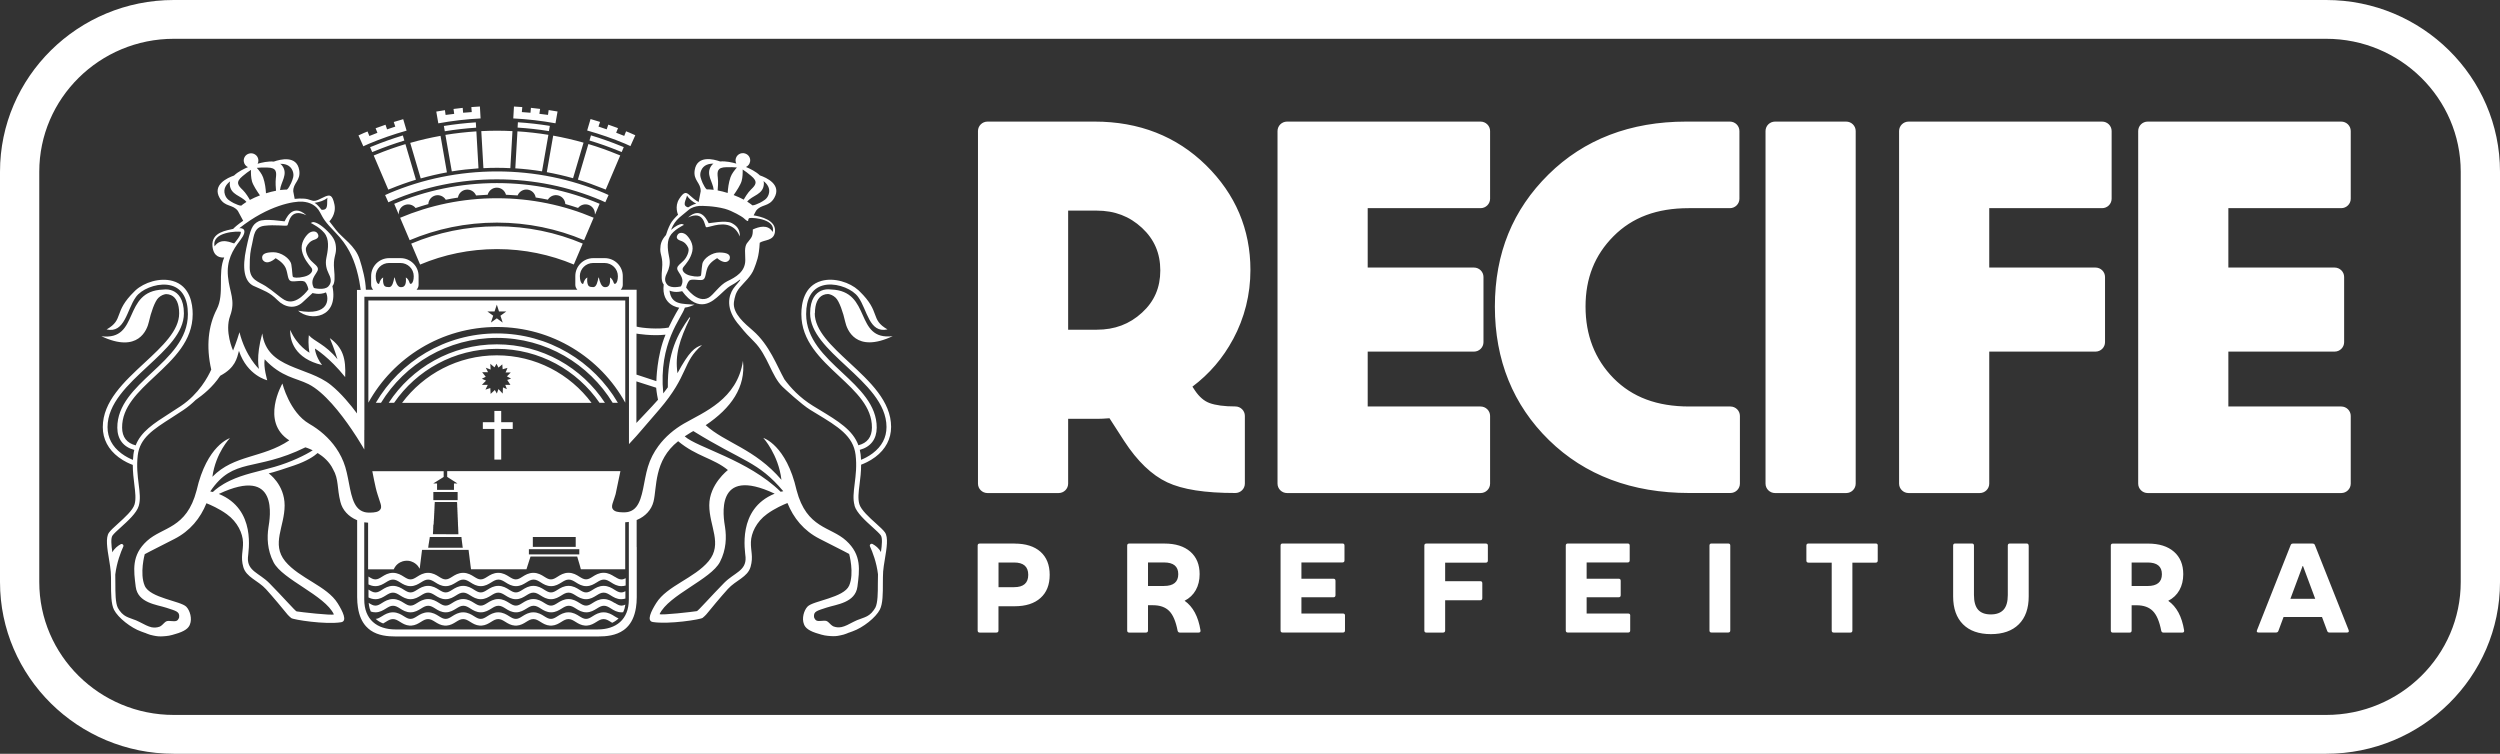 <svg width="199" height="60" viewBox="0 0 199 60" fill="none" xmlns="http://www.w3.org/2000/svg">
<rect x="0" y="0" width="199" height="60" fill="#333333" stroke="none"/>
<path d="M184.27 43.398C184.242 43.309 184.173 43.267 184.065 43.267H182.527C182.427 43.267 182.362 43.309 182.333 43.398L179.661 50.157C179.607 50.285 179.65 50.349 179.794 50.349H181.166C181.267 50.349 181.332 50.306 181.361 50.218L181.771 49.115H184.832L185.243 50.218C185.272 50.306 185.333 50.349 185.426 50.349H186.82C186.95 50.349 186.993 50.285 186.953 50.157L184.27 43.398ZM182.315 47.667L183.287 45.056H183.32L184.292 47.667H182.315ZM149.467 43.427V44.622C149.467 44.729 149.413 44.786 149.305 44.786H147.45V50.189C147.45 50.296 147.396 50.353 147.288 50.353H145.966C145.858 50.353 145.804 50.299 145.804 50.189V44.786H143.961C143.845 44.786 143.788 44.732 143.788 44.622V43.427C143.788 43.32 143.845 43.263 143.961 43.263H149.309C149.417 43.263 149.471 43.316 149.471 43.427H149.467ZM137.73 43.427V50.186C137.73 50.292 137.673 50.349 137.557 50.349H136.236C136.128 50.349 136.074 50.296 136.074 50.186V43.427C136.074 43.32 136.128 43.263 136.236 43.263H137.557C137.673 43.263 137.73 43.316 137.73 43.427ZM138.497 33.104V38.493C138.497 38.906 138.159 39.243 137.737 39.243H134.464C129.912 39.243 126.155 37.828 123.3 35.035C120.44 32.239 118.992 28.661 118.992 24.403C118.992 20.145 120.426 16.687 123.256 13.891C126.087 11.095 129.775 9.679 134.222 9.679H137.698C138.116 9.679 138.458 10.014 138.458 10.43V15.819C138.458 16.232 138.119 16.57 137.698 16.57H134.424C131.892 16.57 129.933 17.299 128.439 18.8C126.941 20.305 126.209 22.137 126.209 24.403C126.209 26.669 126.941 28.586 128.439 30.108C129.933 31.62 131.903 32.357 134.464 32.357H137.737C138.155 32.357 138.497 32.691 138.497 33.107V33.104ZM161.485 43.427V47.475C161.485 48.432 161.222 49.172 160.696 49.695C160.17 50.218 159.428 50.477 158.474 50.477C157.52 50.477 156.778 50.218 156.256 49.695C155.733 49.172 155.47 48.432 155.47 47.475V43.427C155.47 43.32 155.524 43.263 155.633 43.263H156.954C157.069 43.263 157.127 43.316 157.127 43.427V47.361C157.127 47.895 157.239 48.286 157.458 48.535C157.682 48.784 158.017 48.908 158.467 48.908C158.917 48.908 159.255 48.784 159.482 48.535C159.709 48.286 159.821 47.895 159.821 47.361V43.427C159.821 43.32 159.875 43.263 159.983 43.263H161.305C161.42 43.263 161.478 43.316 161.478 43.427H161.485ZM146.953 39.247H141.296C140.878 39.247 140.536 38.913 140.536 38.496V10.43C140.536 10.017 140.874 9.679 141.296 9.679H146.953C147.371 9.679 147.713 10.014 147.713 10.43V38.496C147.713 38.909 147.375 39.247 146.953 39.247ZM172.598 47.82C172.98 47.624 173.276 47.343 173.481 46.977C173.686 46.611 173.787 46.187 173.787 45.707C173.787 44.946 173.542 44.348 173.049 43.918C172.555 43.487 171.871 43.27 170.989 43.27H168.183C168.075 43.27 168.021 43.324 168.021 43.434V50.193C168.021 50.299 168.075 50.356 168.183 50.356H169.505C169.62 50.356 169.678 50.303 169.678 50.193V48.179H170.078C170.632 48.179 171.061 48.332 171.363 48.635C171.666 48.937 171.889 49.46 172.033 50.203C172.055 50.303 172.116 50.356 172.217 50.356H173.701C173.823 50.356 173.873 50.296 173.855 50.175C173.679 49.076 173.258 48.293 172.595 47.827L172.598 47.82ZM170.949 46.646H169.678V44.775H170.949C171.705 44.775 172.087 45.084 172.087 45.707C172.087 46.33 171.709 46.646 170.949 46.646ZM158.344 16.57V21.297H166.8C167.218 21.297 167.56 21.632 167.56 22.048V27.238C167.56 27.65 167.222 27.988 166.8 27.988H158.344V38.496C158.344 38.909 158.006 39.247 157.584 39.247H151.927C151.509 39.247 151.167 38.913 151.167 38.496V10.43C151.167 10.017 151.505 9.679 151.927 9.679H167.326C167.744 9.679 168.086 10.014 168.086 10.43V15.819C168.086 16.232 167.747 16.57 167.326 16.57H158.344ZM187.119 10.43V15.819C187.119 16.232 186.781 16.57 186.359 16.57H177.377V21.297H185.833C186.251 21.297 186.593 21.632 186.593 22.048V27.238C186.593 27.65 186.255 27.988 185.833 27.988H177.377V32.357H186.359C186.777 32.357 187.119 32.691 187.119 33.107V38.496C187.119 38.909 186.781 39.247 186.359 39.247H170.96C170.542 39.247 170.2 38.913 170.2 38.496V10.43C170.2 10.017 170.538 9.679 170.96 9.679H186.359C186.777 9.679 187.119 10.014 187.119 10.43ZM129.764 49.012V50.186C129.764 50.292 129.71 50.349 129.602 50.349H124.798C124.69 50.349 124.636 50.296 124.636 50.186V43.427C124.636 43.32 124.69 43.263 124.798 43.263H129.562C129.67 43.263 129.724 43.316 129.724 43.427V44.601C129.724 44.715 129.67 44.771 129.562 44.771H126.296V46.066H128.846C128.954 46.066 129.008 46.123 129.008 46.237V47.372C129.008 47.486 128.954 47.542 128.846 47.542H126.296V48.837H129.606C129.714 48.837 129.768 48.894 129.768 49.008L129.764 49.012ZM185.164 0H13.836C6.205 0 0 6.129 0 13.667V46.333C0 53.867 6.205 60 13.836 60H185.164C192.791 60 199 53.871 199 46.333V13.667C199 6.133 192.795 0 185.164 0ZM195.874 46.33C195.874 52.163 191.07 56.909 185.164 56.909H13.836C7.93 56.909 3.126 52.163 3.126 46.33V13.667C3.126 7.833 7.93 3.088 13.836 3.088H185.164C191.07 3.088 195.874 7.833 195.874 13.667V46.333V46.33ZM94.302 47.816C94.683 47.621 94.978 47.34 95.184 46.973C95.389 46.607 95.49 46.184 95.49 45.703C95.49 44.942 95.245 44.345 94.752 43.914C94.258 43.484 93.574 43.267 92.692 43.267H89.886C89.778 43.267 89.724 43.32 89.724 43.43V50.189C89.724 50.296 89.778 50.353 89.886 50.353H91.208C91.323 50.353 91.381 50.299 91.381 50.189V48.176H91.781C92.335 48.176 92.764 48.329 93.066 48.631C93.369 48.933 93.592 49.456 93.736 50.2C93.758 50.299 93.819 50.353 93.92 50.353H95.403C95.526 50.353 95.576 50.292 95.558 50.171C95.382 49.072 94.96 48.29 94.298 47.824L94.302 47.816ZM92.652 46.643H91.381V44.771H92.652C93.408 44.771 93.79 45.081 93.79 45.703C93.79 46.326 93.412 46.643 92.652 46.643ZM107.061 49.012V50.186C107.061 50.292 107.007 50.349 106.899 50.349H102.095C101.987 50.349 101.933 50.296 101.933 50.186V43.427C101.933 43.32 101.987 43.263 102.095 43.263H106.859C106.967 43.263 107.021 43.316 107.021 43.427V44.601C107.021 44.715 106.967 44.771 106.859 44.771H103.593V46.066H106.143C106.251 46.066 106.305 46.123 106.305 46.237V47.372C106.305 47.486 106.251 47.542 106.143 47.542H103.593V48.837H106.903C107.011 48.837 107.065 48.894 107.065 49.008L107.061 49.012ZM98.151 27.01C99.07 25.299 99.534 23.442 99.534 21.489C99.534 18.263 98.346 15.456 95.998 13.151C93.65 10.846 90.668 9.679 87.135 9.679H78.607C78.189 9.679 77.847 10.014 77.847 10.43V38.496C77.847 38.909 78.185 39.247 78.607 39.247H84.264C84.682 39.247 85.024 38.913 85.024 38.496V33.339H87.336C87.592 33.339 87.92 33.324 88.316 33.292L89.486 35.106C90.531 36.711 91.683 37.817 92.911 38.393C94.129 38.966 95.904 39.243 98.331 39.243C98.749 39.243 99.091 38.909 99.091 38.493V33.104C99.091 32.691 98.753 32.353 98.331 32.353C97.456 32.353 96.761 32.261 96.271 32.079C95.85 31.923 95.461 31.592 95.126 31.094L94.917 30.777C96.268 29.763 97.352 28.497 98.151 27.003V27.01ZM90.902 24.89C89.908 25.804 88.727 26.245 87.297 26.245H85.024V16.765H87.297C88.727 16.765 89.904 17.213 90.902 18.138C91.881 19.049 92.36 20.159 92.36 21.525C92.36 22.891 91.885 23.99 90.905 24.887L90.902 24.89ZM118.434 43.427V44.622C118.434 44.729 118.38 44.786 118.272 44.786H115.034V46.262H117.829C117.937 46.262 117.991 46.315 117.991 46.426V47.61C117.991 47.724 117.937 47.781 117.829 47.781H115.034V50.189C115.034 50.296 114.977 50.353 114.862 50.353H113.54C113.432 50.353 113.378 50.299 113.378 50.189V43.43C113.378 43.324 113.432 43.267 113.54 43.267H118.272C118.38 43.267 118.434 43.32 118.434 43.43V43.427ZM118.611 10.43V15.819C118.611 16.232 118.272 16.57 117.851 16.57H108.869V21.297H117.325C117.743 21.297 118.085 21.632 118.085 22.048V27.238C118.085 27.65 117.746 27.988 117.325 27.988H108.869V32.357H117.851C118.268 32.357 118.611 32.691 118.611 33.107V38.496C118.611 38.909 118.272 39.247 117.851 39.247H102.451C102.034 39.247 101.691 38.913 101.691 38.496V10.43C101.691 10.017 102.03 9.679 102.451 9.679H117.851C118.268 9.679 118.611 10.014 118.611 10.43ZM80.76 43.267H77.984C77.876 43.267 77.822 43.32 77.822 43.43V50.189C77.822 50.296 77.876 50.353 77.984 50.353H79.305C79.421 50.353 79.478 50.299 79.478 50.189V48.258H80.76C81.65 48.258 82.338 48.037 82.824 47.599C83.314 47.162 83.555 46.547 83.555 45.757C83.555 44.967 83.31 44.355 82.824 43.921C82.334 43.487 81.646 43.27 80.76 43.27V43.267ZM80.721 46.739H79.482V44.775H80.721C81.473 44.775 81.848 45.102 81.848 45.757C81.848 46.411 81.473 46.739 80.721 46.739ZM39.561 18.014C41.981 18.014 44.286 18.505 46.385 19.39L45.676 21.055C43.796 20.266 41.733 19.828 39.561 19.828C37.389 19.828 35.322 20.266 33.442 21.059L32.733 19.394C34.832 18.508 37.141 18.017 39.561 18.017V18.014ZM28.959 11.625C29.088 11.568 29.218 11.504 29.347 11.451C30.323 11.038 31.332 10.69 32.365 10.398L32.095 9.487C31.843 9.558 31.591 9.633 31.343 9.711L31.465 10.078C31.245 10.145 31.029 10.223 30.81 10.298L30.687 9.928C30.421 10.017 30.158 10.113 29.898 10.209L30.043 10.572C29.826 10.654 29.614 10.736 29.401 10.825L29.257 10.465C29.164 10.505 29.07 10.54 28.977 10.579C28.84 10.636 28.706 10.7 28.573 10.761C28.559 10.768 28.548 10.771 28.534 10.778L28.922 11.646C28.922 11.646 28.948 11.636 28.962 11.629L28.959 11.625ZM35.574 13.72L35.066 10.814C34.249 10.96 33.442 11.148 32.654 11.373L33.489 14.204C34.17 14.012 34.865 13.848 35.574 13.72ZM39.561 13.357C39.917 13.357 40.27 13.368 40.623 13.386L40.792 10.437C40.386 10.416 39.975 10.405 39.561 10.405C39.147 10.405 38.725 10.416 38.311 10.437L38.48 13.386C38.837 13.368 39.197 13.357 39.561 13.357ZM44.376 8.875C44.142 8.833 43.908 8.797 43.674 8.761L43.62 9.146C43.393 9.11 43.162 9.089 42.935 9.06L42.993 8.669C42.752 8.637 42.507 8.609 42.262 8.584L42.226 8.975C41.999 8.954 41.765 8.939 41.538 8.922L41.574 8.523C41.354 8.505 41.131 8.491 40.911 8.48L40.857 9.427C41.999 9.484 43.119 9.615 44.217 9.814L44.38 8.879L44.376 8.875ZM38.254 9.423L38.2 8.477C37.973 8.488 37.746 8.505 37.519 8.523L37.551 8.922C37.321 8.939 37.09 8.95 36.864 8.975L36.831 8.587C36.586 8.612 36.341 8.641 36.1 8.673L36.154 9.064C35.927 9.092 35.697 9.117 35.47 9.149L35.416 8.769C35.185 8.804 34.955 8.84 34.728 8.882L34.89 9.818C35.988 9.619 37.112 9.484 38.254 9.427V9.423ZM50.149 11.618C50.149 11.618 50.17 11.629 50.181 11.632L50.57 10.764C50.57 10.764 50.549 10.754 50.534 10.75C50.401 10.69 50.271 10.626 50.134 10.572C50.034 10.529 49.933 10.494 49.836 10.451L49.688 10.818C49.475 10.732 49.259 10.647 49.047 10.565L49.194 10.199C48.939 10.103 48.679 10.01 48.42 9.921L48.294 10.295C48.078 10.22 47.858 10.145 47.639 10.074L47.765 9.704C47.513 9.626 47.261 9.551 47.008 9.476L46.738 10.387C47.772 10.682 48.784 11.027 49.764 11.44C49.893 11.493 50.019 11.557 50.149 11.614V11.618ZM47.257 17.331C44.891 16.331 42.287 15.78 39.557 15.78C36.827 15.78 34.22 16.335 31.85 17.334L32.61 19.12C34.746 18.217 37.094 17.719 39.554 17.719C42.013 17.719 44.358 18.217 46.493 19.117L47.253 17.331H47.257ZM48.157 16.089C48.157 16.089 48.175 16.096 48.182 16.1L48.442 15.524C48.442 15.524 48.424 15.517 48.413 15.51C48.305 15.463 48.2 15.41 48.089 15.364C45.464 14.257 42.582 13.646 39.557 13.646C36.532 13.646 33.64 14.261 31.015 15.367C30.903 15.414 30.795 15.467 30.687 15.513C30.676 15.517 30.666 15.524 30.655 15.527L30.914 16.104C30.914 16.104 30.936 16.093 30.943 16.089C31.051 16.043 31.155 15.993 31.26 15.947C33.809 14.869 36.611 14.275 39.554 14.275C42.496 14.275 45.291 14.869 47.84 15.944C47.945 15.99 48.049 16.04 48.154 16.086L48.157 16.089ZM47.372 17.057L47.729 16.221C45.215 15.161 42.456 14.574 39.557 14.574C36.658 14.574 33.892 15.161 31.379 16.225L31.735 17.061C31.735 17.061 31.739 17.061 31.742 17.061C31.724 16.744 31.908 16.438 32.221 16.321C32.538 16.2 32.884 16.306 33.082 16.559C33.417 16.445 33.752 16.342 34.094 16.246C34.112 15.926 34.332 15.641 34.659 15.559C34.987 15.478 35.319 15.627 35.484 15.901C35.805 15.833 36.125 15.776 36.453 15.727C36.503 15.403 36.759 15.14 37.105 15.097C37.45 15.054 37.771 15.254 37.893 15.559C38.2 15.534 38.509 15.517 38.819 15.502C38.902 15.179 39.197 14.937 39.547 14.937C39.896 14.937 40.191 15.179 40.274 15.502C40.584 15.513 40.893 15.531 41.203 15.556C41.329 15.25 41.646 15.051 41.992 15.093C42.334 15.136 42.59 15.399 42.64 15.72C42.964 15.769 43.288 15.826 43.609 15.894C43.778 15.62 44.106 15.474 44.434 15.556C44.761 15.638 44.981 15.919 44.999 16.239C45.341 16.335 45.68 16.442 46.014 16.552C46.216 16.303 46.558 16.196 46.875 16.317C47.188 16.438 47.369 16.74 47.354 17.053C47.354 17.053 47.358 17.053 47.361 17.053L47.372 17.057ZM32.066 10.782C31.245 11.031 30.439 11.316 29.654 11.639C29.589 11.664 29.524 11.689 29.459 11.714L29.625 12.105C29.69 12.077 29.754 12.056 29.819 12.031C30.59 11.714 31.379 11.433 32.185 11.188L32.066 10.778V10.782ZM31.094 15.022C31.75 14.752 32.423 14.514 33.107 14.304L32.272 11.472C31.476 11.71 30.698 11.988 29.938 12.301C29.873 12.326 29.808 12.351 29.747 12.376L30.907 15.093C30.968 15.069 31.033 15.044 31.098 15.019L31.094 15.022ZM38.088 13.404L37.919 10.458C37.087 10.512 36.266 10.604 35.455 10.736L35.963 13.642C36.662 13.528 37.371 13.45 38.088 13.4V13.404ZM35.333 10.028L35.405 10.448C36.226 10.312 37.058 10.22 37.901 10.163L37.875 9.74C37.015 9.797 36.165 9.893 35.329 10.028H35.333ZM49.652 11.71C49.587 11.682 49.519 11.661 49.454 11.632C48.669 11.309 47.862 11.024 47.041 10.775L46.922 11.184C47.729 11.426 48.517 11.707 49.288 12.024C49.353 12.052 49.421 12.073 49.486 12.102L49.652 11.71ZM49.169 12.294C48.409 11.981 47.632 11.703 46.836 11.465L46 14.297C46.688 14.503 47.358 14.745 48.017 15.012C48.082 15.04 48.15 15.061 48.215 15.09L49.371 12.372C49.306 12.344 49.238 12.322 49.173 12.294H49.169ZM41.016 13.4C41.736 13.446 42.446 13.525 43.144 13.639L43.652 10.732C42.842 10.601 42.021 10.508 41.189 10.455L41.019 13.4H41.016ZM43.771 10.021C42.935 9.886 42.085 9.79 41.225 9.733L41.2 10.156C42.042 10.209 42.878 10.302 43.695 10.437L43.767 10.017L43.771 10.021ZM43.53 13.706C44.235 13.834 44.931 13.994 45.615 14.186L46.45 11.355C45.662 11.131 44.855 10.946 44.034 10.796L43.526 13.703L43.53 13.706ZM39.547 27.409C35.941 27.409 32.769 29.265 30.939 32.065H31.368C33.154 29.472 36.15 27.768 39.547 27.768C42.943 27.768 45.939 29.472 47.725 32.065H48.154C46.324 29.265 43.151 27.409 39.547 27.409ZM56.21 18.085C56.343 18.142 57.33 17.669 58.068 17.964C58.529 18.149 58.717 18.441 58.893 18.821C58.907 18.192 58.58 17.936 58.241 17.754C57.773 17.505 56.455 17.783 56.412 17.768C56.368 17.754 55.882 16.31 54.769 17.313C56.08 16.691 56.08 18.028 56.21 18.085ZM39.896 32.709H39.352V33.605H38.434V34.142H39.352V36.586H39.896V34.142H40.814V33.605H39.896V32.709ZM39.547 26.541C35.437 26.541 31.84 28.767 29.913 32.065H30.327C32.218 28.97 35.643 26.896 39.55 26.896C43.458 26.896 46.879 28.97 48.77 32.065H49.184C47.253 28.764 43.659 26.541 39.55 26.541H39.547ZM29.322 23.915H49.771V32.054C47.79 28.465 43.947 26.028 39.547 26.028C35.146 26.028 31.303 28.469 29.322 32.054V23.915ZM38.79 24.79L38.869 24.847L39.032 24.965L39.194 25.082L39.258 25.128L39.194 25.32L39.078 25.676L39.194 25.594L39.356 25.477L39.518 25.36L39.547 25.338L39.683 25.438L39.845 25.555L40.007 25.673L40.015 25.68L40.007 25.655L39.845 25.16L39.838 25.132L39.845 25.125L40.007 25.007L40.173 24.887L40.303 24.79H39.719L39.683 24.673L39.547 24.25L39.518 24.335L39.366 24.79H38.79ZM47.091 32.069H32.005C33.716 29.774 36.46 28.284 39.547 28.284C42.633 28.284 45.377 29.774 47.088 32.069H47.091ZM40.378 30.24L40.429 30.222L40.555 30.18L40.684 30.137L40.555 30.069L40.429 30.002L40.35 29.959L40.429 29.881L40.555 29.753L40.659 29.646H40.245L40.299 29.521L40.396 29.283L40.299 29.312L40.169 29.347L40.044 29.383L40.011 29.39L39.982 29.002L39.914 29.063L39.791 29.166L39.676 29.262L39.658 29.226L39.525 28.959V28.952L39.399 29.177L39.363 29.241L39.273 29.166L39.143 29.056L39.028 28.956L39.053 29.418L39.017 29.404L38.887 29.354L38.758 29.305L38.668 29.269L38.758 29.45L38.848 29.628H38.38L38.498 29.778L38.632 29.948L38.664 29.991L38.632 30.009L38.498 30.076L38.376 30.137L38.358 30.148L38.376 30.155L38.498 30.212L38.632 30.272L38.689 30.301L38.632 30.358L38.498 30.493L38.376 30.617L38.358 30.635H38.826L38.758 30.774L38.642 31.016L38.758 30.977L38.887 30.934L39.017 30.891H39.028L39.053 31.354L39.143 31.272L39.273 31.151L39.388 31.044L39.399 31.062L39.525 31.282L39.55 31.325L39.658 31.019L39.676 30.969L39.791 31.09L39.914 31.222L40.015 31.329L40.036 30.841H40.044L40.169 30.898L40.299 30.952L40.346 30.973L40.299 30.845L40.22 30.635H40.63L40.555 30.521L40.429 30.326L40.378 30.247V30.24ZM48.917 46.945C48.697 46.806 48.42 46.635 48.049 46.635C47.678 46.635 47.401 46.806 47.181 46.945C46.99 47.066 46.839 47.158 46.652 47.158C46.465 47.158 46.313 47.062 46.123 46.945C45.903 46.806 45.626 46.635 45.255 46.635C44.884 46.635 44.606 46.806 44.387 46.945C44.196 47.066 44.045 47.158 43.857 47.158C43.67 47.158 43.519 47.062 43.328 46.945C43.108 46.806 42.831 46.635 42.46 46.635C42.089 46.635 41.812 46.806 41.592 46.945C41.401 47.066 41.25 47.158 41.063 47.158C40.875 47.158 40.724 47.062 40.533 46.945C40.314 46.806 40.036 46.635 39.665 46.635C39.294 46.635 39.017 46.806 38.797 46.945C38.606 47.066 38.455 47.158 38.268 47.158C38.081 47.158 37.929 47.062 37.739 46.945C37.519 46.806 37.242 46.635 36.871 46.635C36.5 46.635 36.222 46.806 36.003 46.945C35.812 47.066 35.661 47.158 35.473 47.158C35.286 47.158 35.135 47.062 34.944 46.945C34.724 46.806 34.447 46.635 34.076 46.635C33.705 46.635 33.428 46.806 33.208 46.945C33.017 47.066 32.866 47.158 32.679 47.158C32.491 47.158 32.34 47.062 32.149 46.945C31.93 46.806 31.652 46.635 31.281 46.635C30.91 46.635 30.633 46.806 30.413 46.945C30.223 47.066 30.071 47.158 29.884 47.158C29.697 47.158 29.546 47.062 29.355 46.945C29.347 46.941 29.34 46.934 29.333 46.931V47.557C29.491 47.635 29.668 47.696 29.884 47.696C30.233 47.696 30.489 47.535 30.712 47.397C30.907 47.276 31.073 47.173 31.281 47.173C31.49 47.173 31.656 47.276 31.85 47.397C32.074 47.535 32.329 47.696 32.679 47.696C33.028 47.696 33.284 47.535 33.507 47.397C33.702 47.276 33.867 47.173 34.076 47.173C34.285 47.173 34.451 47.276 34.645 47.397C34.868 47.535 35.124 47.696 35.473 47.696C35.823 47.696 36.078 47.535 36.302 47.397C36.496 47.276 36.662 47.173 36.871 47.173C37.08 47.173 37.245 47.276 37.44 47.397C37.663 47.535 37.919 47.696 38.268 47.696C38.617 47.696 38.873 47.535 39.096 47.397C39.291 47.276 39.456 47.173 39.665 47.173C39.874 47.173 40.04 47.276 40.234 47.397C40.458 47.535 40.713 47.696 41.063 47.696C41.412 47.696 41.668 47.535 41.891 47.397C42.085 47.276 42.251 47.173 42.46 47.173C42.669 47.173 42.834 47.276 43.029 47.397C43.252 47.535 43.508 47.696 43.857 47.696C44.207 47.696 44.462 47.535 44.686 47.397C44.88 47.276 45.046 47.173 45.255 47.173C45.464 47.173 45.629 47.276 45.824 47.397C46.047 47.535 46.303 47.696 46.652 47.696C47.001 47.696 47.257 47.535 47.48 47.397C47.675 47.276 47.84 47.173 48.049 47.173C48.258 47.173 48.424 47.276 48.618 47.397C48.842 47.535 49.097 47.696 49.447 47.696C49.569 47.696 49.681 47.674 49.782 47.646V47.062C49.67 47.123 49.565 47.158 49.447 47.158C49.259 47.158 49.108 47.062 48.917 46.945ZM48.917 47.994C48.697 47.856 48.42 47.685 48.049 47.685C47.678 47.685 47.401 47.856 47.181 47.994C46.99 48.115 46.839 48.208 46.652 48.208C46.465 48.208 46.313 48.112 46.123 47.994C45.903 47.856 45.626 47.685 45.255 47.685C44.884 47.685 44.606 47.856 44.387 47.994C44.196 48.115 44.045 48.208 43.857 48.208C43.67 48.208 43.519 48.112 43.328 47.994C43.108 47.856 42.831 47.685 42.46 47.685C42.089 47.685 41.812 47.856 41.592 47.994C41.401 48.115 41.25 48.208 41.063 48.208C40.875 48.208 40.724 48.112 40.533 47.994C40.314 47.856 40.036 47.685 39.665 47.685C39.294 47.685 39.017 47.856 38.797 47.994C38.606 48.115 38.455 48.208 38.268 48.208C38.081 48.208 37.929 48.112 37.739 47.994C37.519 47.856 37.242 47.685 36.871 47.685C36.5 47.685 36.222 47.856 36.003 47.994C35.812 48.115 35.661 48.208 35.473 48.208C35.286 48.208 35.135 48.112 34.944 47.994C34.724 47.856 34.447 47.685 34.076 47.685C33.705 47.685 33.428 47.856 33.208 47.994C33.017 48.115 32.866 48.208 32.679 48.208C32.491 48.208 32.34 48.112 32.149 47.994C31.93 47.856 31.652 47.685 31.281 47.685C30.91 47.685 30.633 47.856 30.413 47.994C30.223 48.115 30.071 48.208 29.884 48.208C29.697 48.208 29.546 48.112 29.355 47.994C29.355 47.994 29.351 47.994 29.347 47.991C29.362 48.151 29.387 48.297 29.423 48.428C29.448 48.517 29.477 48.599 29.513 48.677C29.625 48.716 29.747 48.741 29.884 48.741C30.233 48.741 30.489 48.581 30.716 48.443C30.91 48.322 31.076 48.218 31.285 48.218C31.494 48.218 31.66 48.322 31.854 48.443C32.077 48.585 32.333 48.741 32.682 48.741C33.032 48.741 33.287 48.581 33.514 48.443C33.709 48.322 33.874 48.218 34.083 48.218C34.292 48.218 34.458 48.322 34.652 48.443C34.876 48.585 35.131 48.741 35.48 48.741C35.83 48.741 36.086 48.581 36.312 48.443C36.507 48.322 36.673 48.218 36.882 48.218C37.09 48.218 37.256 48.322 37.45 48.443C37.674 48.585 37.929 48.741 38.279 48.741C38.628 48.741 38.884 48.581 39.111 48.443C39.305 48.322 39.471 48.218 39.68 48.218C39.889 48.218 40.054 48.322 40.249 48.443C40.472 48.585 40.728 48.741 41.077 48.741C41.426 48.741 41.682 48.581 41.909 48.443C42.103 48.322 42.269 48.218 42.478 48.218C42.687 48.218 42.852 48.322 43.047 48.443C43.27 48.585 43.526 48.741 43.875 48.741C44.225 48.741 44.48 48.581 44.707 48.443C44.902 48.322 45.067 48.218 45.276 48.218C45.485 48.218 45.651 48.322 45.845 48.443C46.069 48.585 46.324 48.741 46.673 48.741C47.023 48.741 47.279 48.581 47.505 48.443C47.7 48.322 47.866 48.218 48.075 48.218C48.283 48.218 48.449 48.322 48.644 48.443C48.867 48.585 49.123 48.741 49.472 48.741C49.515 48.741 49.558 48.741 49.601 48.734C49.645 48.638 49.684 48.539 49.717 48.428C49.742 48.332 49.764 48.233 49.778 48.126C49.677 48.176 49.583 48.208 49.472 48.208C49.285 48.208 49.133 48.112 48.942 47.994H48.917ZM20.214 22.77C21.003 23.133 21.46 23.254 22.087 23.89C22.66 24.474 23.477 24.63 24.09 24.061C24.702 23.492 24.882 23.325 24.882 23.325C24.882 23.325 25.429 23.503 25.944 23.275C26.189 23.734 26.261 25.196 23.726 24.73C24.691 25.591 26.988 25.338 26.459 22.773C26.679 22.535 26.646 22.016 26.596 21.447C26.51 20.5 26.751 20.319 26.747 19.81C26.736 19.294 26.625 18.96 26.085 18.416C25.544 17.872 25.159 17.694 24.932 17.676C24.867 17.676 24.741 17.751 24.741 17.751C24.741 17.751 25.649 18.181 25.941 18.729C26.239 19.273 26.074 20.056 25.977 20.54C25.876 21.027 25.998 21.439 26.149 21.749C26.308 22.062 26.466 22.45 26.139 22.795C25.814 23.143 24.993 22.926 24.993 22.926C24.993 22.926 24.767 22.603 24.914 22.201C25.065 21.809 25.317 21.625 25.307 21.4C25.292 21.18 25.033 21.03 24.767 20.76C24.496 20.493 24.252 19.931 24.381 19.668C24.507 19.398 24.695 19.188 25.015 19.085C25.332 18.981 25.418 18.818 25.282 18.59C25.145 18.352 24.777 18.377 24.529 18.608C24.288 18.839 23.909 19.355 24.035 19.97C24.169 20.586 24.558 21.027 24.777 21.297C25.004 21.56 24.709 21.916 24.201 22.026C23.693 22.147 23.38 22.105 23.319 22.037C23.261 21.97 23.272 21.539 23.189 21.052C23.103 20.564 22.354 20.063 21.741 20.077C21.129 20.084 20.758 20.223 20.892 20.657C21.241 21.215 21.936 20.554 21.936 20.554C21.936 20.554 22.53 20.856 22.739 21.329C22.941 21.809 22.872 22.297 23.168 22.379C23.456 22.457 24.133 22.243 24.305 22.468C24.493 22.692 24.55 23.03 24.55 23.03C24.55 23.03 23.603 24.41 22.649 23.876C22.256 23.656 21.734 23.147 21.14 22.77C20.549 22.4 19.876 22.283 19.876 21.283C19.876 20.283 19.933 20.013 20.074 19.387C20.218 18.761 20.218 18.074 21.046 17.971C21.882 17.868 22.721 18.01 22.861 17.95C23.002 17.889 23.002 16.477 24.388 17.135C23.211 16.075 22.699 17.601 22.652 17.619C22.606 17.633 21.068 17.356 20.575 17.619C20.081 17.882 19.944 18.163 19.599 19.793C19.271 21.333 19.422 22.411 20.207 22.77H20.214ZM26.25 26.907C26.654 27.864 26.863 28.597 26.863 28.597C25.922 27.416 25.004 27.174 24.583 26.683C24.5 27.505 24.637 28.077 24.637 28.077C24.637 28.077 23.643 27.537 23.103 26.26C23.063 27.124 23.466 28.54 25.634 29.056C25.091 28.333 25.069 27.743 25.069 27.743C25.069 27.743 26.214 28.437 27.475 30.016C27.547 28.518 27.291 27.668 26.25 26.91V26.907ZM48.914 45.903C48.694 45.764 48.417 45.593 48.046 45.593C47.675 45.593 47.397 45.764 47.178 45.903C46.987 46.024 46.836 46.116 46.648 46.116C46.461 46.116 46.31 46.02 46.119 45.903C45.899 45.764 45.622 45.593 45.251 45.593C44.88 45.593 44.603 45.764 44.383 45.906C44.192 46.027 44.041 46.12 43.854 46.12C43.666 46.12 43.515 46.024 43.324 45.906C43.105 45.767 42.827 45.597 42.456 45.597C42.085 45.597 41.808 45.767 41.588 45.906C41.398 46.027 41.246 46.12 41.059 46.12C40.872 46.12 40.721 46.024 40.53 45.906C40.31 45.767 40.033 45.597 39.662 45.597C39.291 45.597 39.014 45.767 38.794 45.906C38.603 46.027 38.452 46.12 38.264 46.12C38.077 46.12 37.926 46.024 37.735 45.906C37.515 45.767 37.238 45.597 36.867 45.597C36.496 45.597 36.219 45.767 35.999 45.906C35.808 46.027 35.657 46.12 35.47 46.12C35.282 46.12 35.131 46.024 34.94 45.906C34.721 45.767 34.443 45.597 34.072 45.597C33.702 45.597 33.424 45.767 33.205 45.906C33.014 46.027 32.862 46.12 32.675 46.12C32.488 46.12 32.337 46.024 32.146 45.906C31.926 45.767 31.649 45.597 31.278 45.597C30.907 45.597 30.63 45.767 30.41 45.906C30.219 46.027 30.068 46.12 29.88 46.12C29.693 46.12 29.542 46.024 29.351 45.906C29.344 45.903 29.337 45.895 29.329 45.892V46.518C29.488 46.596 29.664 46.657 29.88 46.657C30.23 46.657 30.485 46.497 30.712 46.358C30.907 46.237 31.073 46.134 31.281 46.134C31.49 46.134 31.656 46.237 31.85 46.358C32.074 46.5 32.329 46.657 32.679 46.657C33.028 46.657 33.284 46.497 33.511 46.358C33.705 46.237 33.871 46.134 34.08 46.134C34.288 46.134 34.454 46.237 34.649 46.358C34.872 46.5 35.128 46.657 35.477 46.657C35.826 46.657 36.082 46.497 36.309 46.358C36.503 46.237 36.669 46.134 36.878 46.134C37.087 46.134 37.252 46.237 37.447 46.358C37.67 46.5 37.926 46.657 38.275 46.657C38.624 46.657 38.88 46.497 39.107 46.358C39.302 46.237 39.467 46.134 39.676 46.134C39.885 46.134 40.051 46.237 40.245 46.358C40.468 46.5 40.724 46.657 41.073 46.657C41.423 46.657 41.678 46.497 41.905 46.358C42.1 46.237 42.266 46.134 42.474 46.134C42.683 46.134 42.849 46.237 43.043 46.358C43.267 46.5 43.522 46.657 43.872 46.657C44.221 46.657 44.477 46.497 44.704 46.358C44.898 46.237 45.064 46.134 45.273 46.134C45.481 46.134 45.647 46.237 45.842 46.358C46.065 46.5 46.321 46.657 46.67 46.657C47.019 46.657 47.275 46.497 47.502 46.358C47.696 46.237 47.862 46.134 48.071 46.134C48.28 46.134 48.445 46.237 48.64 46.358C48.863 46.5 49.119 46.657 49.468 46.657C49.591 46.657 49.702 46.635 49.803 46.607V46.024C49.691 46.084 49.587 46.123 49.468 46.123C49.281 46.123 49.13 46.027 48.939 45.91L48.914 45.903ZM48.046 48.741C47.675 48.741 47.397 48.912 47.178 49.051C46.987 49.172 46.836 49.264 46.648 49.264C46.461 49.264 46.31 49.168 46.119 49.051C45.899 48.912 45.622 48.741 45.251 48.741C44.88 48.741 44.603 48.912 44.383 49.051C44.192 49.172 44.041 49.264 43.854 49.264C43.666 49.264 43.515 49.168 43.324 49.051C43.105 48.912 42.827 48.741 42.456 48.741C42.085 48.741 41.808 48.912 41.588 49.051C41.398 49.172 41.246 49.264 41.059 49.264C40.872 49.264 40.721 49.168 40.53 49.051C40.31 48.912 40.033 48.741 39.662 48.741C39.291 48.741 39.014 48.912 38.794 49.051C38.603 49.172 38.452 49.264 38.264 49.264C38.077 49.264 37.926 49.168 37.735 49.051C37.515 48.912 37.238 48.741 36.867 48.741C36.496 48.741 36.219 48.912 35.999 49.051C35.808 49.172 35.657 49.264 35.47 49.264C35.282 49.264 35.131 49.168 34.94 49.051C34.721 48.912 34.443 48.741 34.072 48.741C33.702 48.741 33.424 48.912 33.205 49.051C33.014 49.172 32.862 49.264 32.675 49.264C32.488 49.264 32.337 49.168 32.146 49.051C31.926 48.912 31.649 48.741 31.278 48.741C30.907 48.741 30.63 48.912 30.41 49.051C30.226 49.165 30.082 49.254 29.906 49.264C30.082 49.431 30.287 49.545 30.5 49.627C30.572 49.588 30.644 49.545 30.709 49.503C30.903 49.382 31.069 49.279 31.278 49.279C31.487 49.279 31.652 49.382 31.847 49.503C32.056 49.634 32.29 49.776 32.603 49.798H32.747C33.06 49.776 33.294 49.634 33.503 49.503C33.698 49.382 33.864 49.279 34.072 49.279C34.281 49.279 34.447 49.382 34.641 49.503C34.85 49.634 35.084 49.776 35.398 49.798H35.542C35.855 49.776 36.089 49.634 36.298 49.503C36.492 49.382 36.658 49.279 36.867 49.279C37.076 49.279 37.242 49.382 37.436 49.503C37.645 49.634 37.879 49.776 38.192 49.798H38.336C38.65 49.776 38.884 49.634 39.093 49.503C39.287 49.382 39.453 49.279 39.662 49.279C39.871 49.279 40.036 49.382 40.231 49.503C40.44 49.634 40.674 49.776 40.987 49.798H41.131C41.444 49.776 41.678 49.634 41.887 49.503C42.082 49.382 42.248 49.279 42.456 49.279C42.665 49.279 42.831 49.382 43.025 49.503C43.234 49.634 43.468 49.776 43.782 49.798H43.926C44.239 49.776 44.473 49.634 44.682 49.503C44.877 49.382 45.042 49.279 45.251 49.279C45.46 49.279 45.626 49.382 45.82 49.503C46.029 49.634 46.263 49.776 46.576 49.798H46.72C47.034 49.776 47.268 49.634 47.477 49.503C47.671 49.382 47.837 49.279 48.046 49.279C48.255 49.279 48.42 49.382 48.615 49.503C48.651 49.528 48.69 49.549 48.73 49.574C48.914 49.492 49.087 49.378 49.238 49.225C49.133 49.186 49.032 49.122 48.914 49.051C48.694 48.912 48.417 48.741 48.046 48.741ZM64.853 24.929C64.853 26.306 66.193 27.547 67.608 28.86C69.243 30.375 70.932 31.941 70.932 33.979C70.932 34.932 70.496 35.764 69.672 36.38C69.211 36.725 68.753 36.913 68.545 36.988C68.545 37.557 68.483 38.073 68.422 38.543C68.343 39.165 68.278 39.702 68.404 40.129C68.541 40.595 69.2 41.193 69.733 41.669C70.039 41.947 70.306 42.189 70.439 42.374C70.723 42.772 70.583 43.626 70.432 44.53C70.374 44.885 70.316 45.223 70.298 45.494C70.28 45.767 70.28 46.088 70.277 46.433C70.277 47.23 70.277 48.051 70.039 48.521C69.719 49.154 68.692 49.965 67.868 50.253C67.785 50.289 67.698 50.321 67.605 50.349C67.572 50.36 67.54 50.37 67.507 50.381C67.486 50.392 67.461 50.403 67.439 50.413C67.439 50.413 67.439 50.41 67.439 50.406V50.413C67.406 50.428 67.374 50.438 67.342 50.449C67.281 50.47 67.216 50.495 67.154 50.513C67.154 50.513 67.154 50.506 67.154 50.499V50.513C67.072 50.538 66.985 50.556 66.902 50.573C66.891 50.573 66.877 50.577 66.866 50.58C66.639 50.634 66.398 50.655 66.099 50.63C66.027 50.627 65.959 50.62 65.887 50.612V50.605V50.612C65.818 50.605 65.754 50.595 65.685 50.584V50.573V50.584C65.681 50.584 65.678 50.584 65.671 50.584C65.573 50.566 65.476 50.541 65.379 50.516C65.379 50.516 65.379 50.516 65.379 50.509V50.516C65.339 50.506 65.303 50.492 65.267 50.481C65.246 50.474 65.224 50.47 65.203 50.463C64.385 50.239 64.097 49.972 63.996 49.688C63.809 49.229 63.989 48.588 64.281 48.282C64.724 47.816 67.176 47.585 67.594 46.611C68.015 45.632 67.594 44.096 67.594 44.096C67.594 44.096 67.176 43.864 65.242 42.89C63.978 42.249 63.16 41.232 62.682 40.04C62.35 40.172 61.68 40.464 61.061 40.912C60.193 41.538 59.793 42.449 59.772 43.142C59.746 43.843 59.98 44.305 59.746 45.12C59.516 45.938 58.572 46.187 57.939 46.884C57.406 47.468 56.491 48.571 56.394 48.699C56.296 48.827 56.16 48.994 55.929 49.182C55.767 49.314 53.228 49.712 51.968 49.513C51.442 49.431 51.834 48.645 52.234 48.005C53.095 46.625 55.284 46.027 56.415 44.658C57.535 43.285 56.458 41.894 56.458 40.218C56.458 38.543 57.942 37.415 57.942 37.415C56.801 36.476 55.436 36.334 53.981 35.121C52.029 36.657 52.303 38.82 52.018 39.934C51.856 40.581 51.373 41.1 50.725 41.374C50.711 41.381 50.693 41.385 50.678 41.392V43.544H50.685V47.542C50.685 47.852 50.66 48.122 50.621 48.375C50.509 49.093 50.246 49.592 49.908 49.929C49.825 50.011 49.738 50.09 49.645 50.154C49.029 50.595 48.251 50.662 47.624 50.662H31.479C30.867 50.662 30.111 50.598 29.506 50.182C29.373 50.09 29.247 49.976 29.128 49.848C28.822 49.506 28.591 49.026 28.49 48.346C28.454 48.101 28.429 47.838 28.429 47.539V43.541V41.406C28.415 41.399 28.4 41.396 28.39 41.392C27.741 41.118 27.255 40.599 27.097 39.951C26.812 38.838 26.978 38.158 26.51 37.351C26.225 36.753 25.732 36.337 25.285 36.06C25.004 36.312 24.446 36.697 23.412 37.049C21.644 37.657 21.385 37.678 21.385 37.678C21.385 37.678 22.656 38.557 22.656 40.236C22.656 41.915 21.579 43.299 22.699 44.675C23.83 46.045 26.023 46.643 26.881 48.023C27.28 48.667 27.673 49.449 27.147 49.531C25.887 49.73 23.351 49.328 23.186 49.2C22.955 49.012 22.818 48.844 22.721 48.716C22.624 48.588 21.709 47.489 21.176 46.902C20.542 46.205 19.599 45.952 19.368 45.138C19.134 44.323 19.368 43.861 19.343 43.16C19.321 42.466 18.922 41.556 18.054 40.93C17.434 40.481 16.764 40.19 16.433 40.058C15.954 41.246 15.136 42.267 13.872 42.907C11.938 43.882 11.521 44.113 11.521 44.113C11.521 44.113 11.099 45.65 11.521 46.628C11.938 47.603 14.387 47.834 14.834 48.3C15.126 48.606 15.306 49.246 15.118 49.705C15.018 49.99 14.729 50.257 13.912 50.481C13.89 50.488 13.869 50.492 13.847 50.499C13.811 50.509 13.772 50.523 13.736 50.534V50.527V50.534C13.638 50.563 13.545 50.584 13.444 50.602C13.44 50.602 13.437 50.602 13.429 50.602V50.591V50.602C13.365 50.612 13.296 50.623 13.228 50.63V50.623V50.63C13.156 50.637 13.087 50.645 13.015 50.648C12.716 50.673 12.475 50.648 12.248 50.598C12.237 50.598 12.223 50.598 12.212 50.591C12.129 50.573 12.043 50.556 11.96 50.531V50.516V50.531C11.895 50.513 11.834 50.492 11.773 50.467C11.74 50.456 11.708 50.445 11.676 50.431V50.424V50.431C11.65 50.42 11.629 50.41 11.607 50.399C11.575 50.388 11.542 50.378 11.51 50.367C11.42 50.339 11.334 50.303 11.247 50.271C10.422 49.983 9.396 49.172 9.075 48.539C8.838 48.069 8.838 47.244 8.838 46.45C8.838 46.109 8.838 45.785 8.816 45.515C8.798 45.248 8.74 44.91 8.683 44.551C8.532 43.647 8.391 42.794 8.676 42.395C8.809 42.21 9.075 41.968 9.382 41.691C9.911 41.211 10.574 40.617 10.71 40.151C10.836 39.724 10.768 39.183 10.692 38.56C10.635 38.091 10.57 37.575 10.57 37.006C10.361 36.931 9.9 36.743 9.443 36.398C8.618 35.779 8.182 34.95 8.182 33.997C8.182 31.958 9.871 30.393 11.506 28.878C12.925 27.561 14.261 26.32 14.261 24.947C14.261 24.186 14.034 23.681 13.61 23.492C13.491 23.439 13.354 23.41 13.213 23.41C13.048 23.432 12.824 23.503 12.608 23.709C12.317 23.986 12.007 24.908 11.852 25.616C11.712 26.252 11.006 28.145 8.071 26.765C11.164 27.142 9.698 23.158 12.979 23.051C13.257 23.015 13.53 23.044 13.764 23.151C14.164 23.328 14.639 23.787 14.639 24.947C14.639 26.484 13.242 27.779 11.762 29.152C10.188 30.614 8.56 32.122 8.56 33.997C8.56 34.836 8.931 35.54 9.662 36.092C10.012 36.355 10.365 36.519 10.584 36.608C10.592 36.469 10.602 36.323 10.62 36.177C10.635 36.053 10.66 35.932 10.689 35.814C9.824 35.583 9.346 34.968 9.338 34.05C9.324 32.243 10.725 30.934 12.079 29.667C13.494 28.348 14.956 26.978 14.956 25.007C14.956 23.762 14.499 22.976 13.638 22.731C12.749 22.478 11.575 22.873 11.009 23.421C11.002 23.428 10.991 23.439 10.984 23.446C10.955 23.474 10.93 23.499 10.909 23.528C10.898 23.538 10.89 23.549 10.88 23.56C10.851 23.595 10.822 23.634 10.8 23.67C10.098 24.652 9.943 26.558 8.485 26.224C9.897 25.416 8.985 24.865 10.7 23.197C10.718 23.175 10.739 23.158 10.761 23.136C10.772 23.126 10.783 23.115 10.797 23.101C11.47 22.489 12.72 22.073 13.746 22.364C15.133 22.759 15.338 24.186 15.338 25.004C15.338 27.138 13.815 28.561 12.342 29.938C10.988 31.204 9.706 32.399 9.72 34.043C9.727 34.793 10.091 35.267 10.8 35.452C11.218 34.363 12.241 33.705 13.483 32.912C13.779 32.723 14.081 32.527 14.398 32.318C15.839 31.35 16.555 30.002 16.815 29.418C16.397 27.593 16.57 25.939 17.258 24.609C17.888 23.389 17.305 21.763 17.848 20.493C17.571 20.522 16.995 20.472 16.912 19.6C16.808 18.455 18.086 18.345 18.558 18.22C18.695 18.071 18.976 17.836 19.357 17.573L18.936 16.79C18.522 16.239 17.917 16.506 17.488 15.766C16.876 14.706 18.111 14.154 18.63 13.973C18.95 13.66 19.436 13.429 19.739 13.304C19.57 13.226 19.436 13.069 19.408 12.863C19.372 12.635 19.483 12.4 19.685 12.283C20.013 12.095 20.416 12.251 20.535 12.585C20.589 12.739 20.575 12.899 20.506 13.034C20.823 12.941 21.345 12.82 21.795 12.863C22.314 12.678 23.625 12.344 23.819 13.546C23.956 14.386 23.315 14.556 23.344 15.239L23.456 15.83C23.711 15.801 23.963 15.794 24.205 15.812C24.399 15.826 24.558 15.862 24.857 15.969C25.145 16.072 25.537 15.787 25.89 15.641C26.243 15.499 26.456 15.481 26.621 16.271C26.791 17.064 26.218 17.619 26.218 17.619L26.744 18.299C27.273 18.981 28.274 19.533 28.631 20.65C28.861 21.372 29.099 22.283 29.124 23.062H29.704C29.599 22.948 29.542 22.816 29.542 22.674V22.443V21.973C29.542 21.187 30.186 20.547 30.979 20.547H31.883C32.675 20.547 33.32 21.187 33.32 21.973V22.439V22.674C33.32 22.816 33.262 22.948 33.158 23.062H45.957C45.852 22.948 45.795 22.816 45.795 22.674V22.443V21.973C45.795 21.187 46.44 20.547 47.232 20.547H48.136C48.928 20.547 49.573 21.187 49.573 21.973V22.439V22.674C49.573 22.816 49.515 22.948 49.411 23.062H50.675V26C51.132 26.121 52.436 26.227 53.221 26.075C53.642 25.178 54.067 24.492 54.067 24.492C54.067 24.492 52.616 24.339 52.832 22.642C52.623 22.414 52.655 21.927 52.702 21.386C52.785 20.493 52.555 20.319 52.558 19.842C52.569 19.415 52.648 19.12 53.012 18.707C53.073 18.508 53.188 18.16 53.361 17.832C53.495 17.573 53.754 17.299 53.974 17.093V17.089C53.974 17.089 53.671 16.445 54.067 15.83C54.46 15.218 54.633 15.303 54.885 15.531C55.079 15.709 55.382 15.969 55.612 16.079L55.774 15.229C55.803 14.542 55.162 14.371 55.299 13.535C55.497 12.333 56.804 12.667 57.323 12.852C57.773 12.81 58.295 12.931 58.612 13.023C58.544 12.888 58.529 12.728 58.583 12.575C58.702 12.237 59.105 12.08 59.433 12.273C59.635 12.39 59.746 12.621 59.71 12.852C59.678 13.059 59.545 13.215 59.379 13.293C59.682 13.418 60.168 13.649 60.488 13.962C61.011 14.14 62.242 14.695 61.63 15.755C61.205 16.491 60.596 16.228 60.182 16.779L59.988 17.142C60.506 17.228 61.824 17.509 61.684 18.48C61.583 19.188 60.841 19.074 60.474 19.323C60.413 20.465 60.229 20.835 60.02 21.4C59.8 21.994 59.214 22.492 58.879 22.898C58.554 23.293 58.479 23.67 58.421 24.043C58.302 24.965 59.296 25.762 59.944 26.327C61.255 27.473 61.839 29.127 62.44 30.197C62.926 30.855 63.65 31.652 64.716 32.307C64.886 32.41 65.051 32.51 65.213 32.609C66.73 33.527 67.885 34.231 68.329 35.444C69.038 35.259 69.398 34.79 69.405 34.039C69.42 32.396 68.141 31.201 66.784 29.934C65.311 28.558 63.787 27.135 63.787 25C63.787 24.186 63.992 22.756 65.379 22.361C66.405 22.069 67.651 22.485 68.325 23.097C68.339 23.108 68.35 23.119 68.365 23.133C68.386 23.154 68.408 23.172 68.426 23.193C70.144 24.862 69.232 25.413 70.644 26.22C69.182 26.555 69.031 24.648 68.329 23.666C68.303 23.631 68.275 23.595 68.246 23.556C68.235 23.545 68.228 23.535 68.217 23.524C68.192 23.496 68.166 23.467 68.141 23.442C68.134 23.435 68.123 23.424 68.116 23.417C67.547 22.869 66.376 22.471 65.487 22.727C64.623 22.973 64.169 23.762 64.169 25.004C64.169 26.978 65.631 28.344 67.046 29.664C68.4 30.93 69.801 32.239 69.787 34.046C69.78 34.961 69.301 35.576 68.44 35.807C68.469 35.925 68.49 36.042 68.505 36.17C68.523 36.316 68.534 36.458 68.541 36.6C68.757 36.515 69.114 36.348 69.463 36.085C70.194 35.533 70.565 34.829 70.565 33.989C70.565 32.115 68.937 30.607 67.363 29.145C65.883 27.771 64.486 26.477 64.486 24.94C64.486 23.777 64.961 23.321 65.361 23.143C65.595 23.037 65.869 23.008 66.15 23.044C69.43 23.151 67.965 27.131 71.058 26.758C68.123 28.138 67.417 26.245 67.277 25.609C67.122 24.901 66.812 23.979 66.521 23.702C66.305 23.496 66.081 23.424 65.916 23.403C65.775 23.403 65.638 23.432 65.519 23.485C65.094 23.677 64.868 24.179 64.868 24.94L64.853 24.929ZM59.476 16.05C59.512 16.072 59.548 16.096 59.581 16.118C59.692 16.193 59.819 16.278 59.891 16.346C60.06 16.349 60.269 16.235 60.488 16.143C60.78 15.976 61.057 15.862 61.187 15.47C61.353 14.965 61.029 14.606 60.776 14.414C60.798 14.489 60.809 14.563 60.805 14.642C60.758 15.502 59.891 15.534 59.476 16.05ZM58.4 15.527C58.691 15.638 58.961 15.762 59.203 15.89C59.282 15.744 59.516 15.342 59.779 15.086C60.146 14.734 60.366 14.467 59.79 13.998C59.516 13.774 59.35 13.639 59.116 13.493C59.123 13.749 59.116 14.119 59.033 14.41C58.943 14.723 58.623 15.211 58.4 15.524V15.527ZM57.139 14.165C57.179 14.489 57.146 14.933 57.125 15.157C57.377 15.204 57.647 15.275 57.924 15.36C57.942 15.029 57.996 14.538 58.151 14.101C58.252 13.816 58.486 13.525 58.659 13.332C58.389 13.3 58.173 13.304 57.823 13.308C57.074 13.318 57.081 13.66 57.139 14.161V14.165ZM55.918 14.546C56.03 14.755 56.12 14.972 56.257 15.076C56.358 15.069 56.509 15.083 56.642 15.093C56.696 15.097 56.75 15.104 56.808 15.111C56.757 14.482 56.142 13.855 56.628 13.187C56.675 13.123 56.728 13.069 56.793 13.027C56.473 13.02 55.994 13.098 55.803 13.592C55.655 13.973 55.803 14.236 55.922 14.549L55.918 14.546ZM54.777 16.506C54.841 16.488 55.115 16.264 55.425 16.218C55.108 16.043 54.831 15.826 54.687 15.559C54.611 15.936 54.262 16.367 54.773 16.506H54.777ZM54.2 22.795C54.2 22.795 54.416 22.489 54.276 22.108C54.132 21.738 53.894 21.564 53.905 21.351C53.919 21.141 54.164 21.002 54.416 20.746C54.672 20.493 54.906 19.963 54.78 19.714C54.661 19.458 54.485 19.262 54.182 19.163C53.883 19.063 53.801 18.91 53.934 18.693C54.063 18.469 54.409 18.494 54.643 18.711C54.87 18.932 55.23 19.419 55.108 19.999C54.982 20.582 54.614 20.998 54.406 21.251C54.19 21.5 54.471 21.834 54.95 21.941C55.428 22.055 55.727 22.016 55.781 21.952C55.835 21.888 55.828 21.482 55.904 21.02C55.983 20.561 56.696 20.084 57.272 20.098C57.852 20.105 58.202 20.237 58.075 20.646C57.748 21.173 57.089 20.55 57.089 20.55C57.089 20.55 56.527 20.835 56.329 21.283C56.138 21.738 56.203 22.197 55.922 22.275C55.648 22.35 55.011 22.147 54.845 22.361C54.669 22.574 54.614 22.891 54.614 22.891C54.614 22.891 55.508 24.196 56.412 23.691C56.782 23.485 57.29 22.674 57.892 22.386C58.554 22.069 59.325 21.642 59.325 20.7C59.325 20.657 59.311 20.315 59.311 20.195C59.267 19.508 59.466 19.358 59.552 19.245C59.811 18.907 59.934 18.825 59.923 18.266C60.402 18.053 61.115 17.822 61.508 18.466C61.77 17.455 60.035 17.32 59.692 17.352C59.505 17.381 59.602 17.598 59.52 17.594C59.44 17.591 59.307 17.455 59.152 17.324C59.073 17.256 58.313 16.787 57.697 16.619C56.847 16.392 55.864 16.374 55.63 16.395C55.396 16.417 55.039 16.513 54.823 16.701C54.64 16.861 54.434 17.032 54.215 17.203C53.995 17.374 53.736 17.64 53.574 17.953C53.513 18.067 53.459 18.188 53.415 18.302C53.801 17.964 54.085 17.843 54.265 17.829C54.326 17.829 54.445 17.9 54.445 17.9C54.445 17.9 53.588 18.306 53.314 18.825C53.033 19.341 53.188 20.081 53.278 20.536C53.372 20.995 53.257 21.386 53.113 21.681C52.965 21.977 52.814 22.343 53.124 22.67C53.43 22.998 54.204 22.795 54.204 22.795H54.2ZM50.66 29.817L52.248 30.34C52.248 30.34 52.27 28.316 52.976 26.64C51.877 26.765 50.664 26.555 50.664 26.555V29.813L50.66 29.817ZM52.234 30.863C51.813 30.724 50.682 30.368 50.657 30.358V33.666C50.97 33.321 51.784 32.495 52.378 31.82C52.263 31.279 52.23 30.863 52.23 30.863H52.234ZM46.159 21.984C46.159 22.574 46.411 22.663 46.432 22.571C46.493 22.336 46.609 22.154 46.749 22.087C46.749 22.087 46.71 22.411 46.778 22.606C46.828 22.752 46.879 22.855 47.221 22.855C47.484 22.855 47.57 22.418 47.632 22.119C47.639 22.076 47.667 22.08 47.675 22.122C47.736 22.418 47.869 22.834 48.121 22.855C48.373 22.877 48.474 22.756 48.525 22.606C48.593 22.411 48.553 22.087 48.553 22.087C48.683 22.151 48.791 22.311 48.856 22.521C48.914 22.702 49.184 22.574 49.184 21.987C49.184 21.4 48.708 20.934 48.121 20.934H47.217C46.634 20.934 46.155 21.4 46.155 21.987L46.159 21.984ZM29.909 21.984C29.909 22.574 30.161 22.663 30.183 22.571C30.244 22.336 30.359 22.154 30.5 22.087C30.5 22.087 30.46 22.411 30.529 22.606C30.579 22.752 30.63 22.855 30.972 22.855C31.235 22.855 31.321 22.418 31.382 22.119C31.389 22.076 31.418 22.08 31.425 22.122C31.487 22.418 31.62 22.834 31.872 22.855C32.124 22.877 32.225 22.756 32.275 22.606C32.344 22.411 32.304 22.087 32.304 22.087C32.434 22.151 32.542 22.311 32.607 22.521C32.664 22.702 32.934 22.574 32.934 21.987C32.934 21.4 32.459 20.934 31.872 20.934H30.968C30.385 20.934 29.906 21.4 29.906 21.987L29.909 21.984ZM25.037 16.146C25.339 16.317 25.537 16.655 25.598 16.698C26.185 16.751 25.995 16.171 26.063 15.748C25.811 15.969 25.433 16.086 25.037 16.146ZM22.289 15.129C22.346 15.122 22.4 15.118 22.454 15.111C22.588 15.101 22.739 15.086 22.84 15.093C22.977 14.99 23.067 14.773 23.178 14.563C23.301 14.254 23.441 13.991 23.297 13.607C23.106 13.108 22.627 13.03 22.307 13.041C22.372 13.084 22.426 13.137 22.472 13.201C22.959 13.87 22.343 14.496 22.292 15.125L22.289 15.129ZM20.438 13.357C20.61 13.55 20.845 13.841 20.945 14.126C21.1 14.56 21.154 15.054 21.172 15.385C21.45 15.3 21.72 15.229 21.972 15.182C21.95 14.958 21.918 14.514 21.957 14.19C22.019 13.688 22.022 13.347 21.273 13.336C20.924 13.332 20.711 13.329 20.438 13.361V13.357ZM19.314 15.111C19.577 15.367 19.811 15.769 19.89 15.915C20.128 15.787 20.402 15.662 20.693 15.552C20.47 15.236 20.15 14.752 20.059 14.439C19.977 14.147 19.97 13.777 19.977 13.521C19.743 13.667 19.577 13.802 19.303 14.026C18.727 14.499 18.947 14.763 19.314 15.115V15.111ZM19.512 16.143C19.544 16.121 19.581 16.096 19.617 16.075C19.206 15.563 18.334 15.527 18.288 14.666C18.284 14.588 18.295 14.514 18.317 14.439C18.061 14.631 17.737 14.99 17.906 15.495C18.036 15.883 18.313 16 18.605 16.168C18.824 16.26 19.033 16.374 19.202 16.37C19.274 16.303 19.401 16.221 19.512 16.143ZM19.044 18.17C19.311 18.128 19.779 18.274 19.116 19.131C18.518 19.903 18.021 20.742 18.147 22.012C18.27 23.286 18.77 23.905 18.317 25.146C17.863 26.388 18.551 27.903 18.551 27.903C18.551 27.903 18.853 27.163 19.062 26.445C19.552 28.39 20.618 29.369 20.618 29.369C20.618 29.369 20.344 28.444 20.877 26.541C21.248 29.39 24.482 29.141 26.344 30.649C27.172 31.318 27.921 32.243 28.415 32.908V23.079H28.714C28.667 22.731 28.57 22.108 28.382 21.45C28.105 20.479 27.662 19.497 26.733 18.547C25.807 17.591 25.757 17.427 25.469 16.893C25.181 16.356 24.691 16.093 24.061 16.05C23.43 16.008 21.385 16.314 19.04 18.174L19.044 18.17ZM18.641 19.376C18.759 19.23 19.202 18.725 19.174 18.455C18.968 18.391 16.822 18.434 17.081 19.611C17.585 18.85 18.482 19.366 18.641 19.376ZM17.42 39.318C20.43 40.542 19.764 43.907 19.735 44.384C19.674 45.462 20.636 45.607 21.439 46.418C22.509 47.503 23.492 48.627 23.607 48.667C23.924 48.72 26.423 49.008 26.578 48.905C25.861 47.386 22.487 46.137 21.774 44.754C21.262 43.765 21.252 42.762 21.367 41.993C21.489 41.228 22.256 37.038 17.416 39.318H17.42ZM24.893 35.846C24.558 35.679 24.309 35.608 24.309 35.608C20.301 37.579 18.597 36.355 16.735 39.119C16.797 39.13 16.869 39.144 16.944 39.162C17.153 38.959 17.593 38.596 18.317 38.255C19.401 37.739 20.481 37.561 21.864 37.159C23.146 36.793 24.327 36.213 24.889 35.846H24.893ZM50.073 41.545C49.972 41.559 49.868 41.57 49.767 41.574V45.312H46.238L46.223 45.266L46.202 45.188L46.177 45.095L46.155 45.013L46.13 44.928L46.105 44.839L46.079 44.757L46.054 44.672L46.029 44.587L46.004 44.501L45.978 44.412L45.953 44.327L45.946 44.298H42.23L42.219 44.327L42.194 44.412L42.165 44.501L42.136 44.587L42.111 44.672L42.082 44.757L42.057 44.843L42.028 44.931L41.999 45.017L41.974 45.099L41.945 45.191L41.92 45.27L41.905 45.316H37.49V45.27L37.476 45.191L37.465 45.099L37.454 45.017L37.443 44.931L37.432 44.843L37.422 44.761L37.411 44.675L37.4 44.59L37.389 44.505L37.379 44.416L37.368 44.33L37.357 44.241L37.346 44.156L37.335 44.071L37.324 43.985L37.314 43.896L37.303 43.815L37.299 43.772H33.593V43.815H33.59L33.579 43.896L33.568 43.985L33.557 44.071L33.547 44.156L33.536 44.241L33.525 44.33L33.514 44.416L33.503 44.505L33.493 44.59L33.482 44.675L33.471 44.761L33.46 44.846L33.449 44.935L33.439 45.02L33.428 45.102L33.417 45.195L33.406 45.273C33.392 45.245 33.377 45.22 33.359 45.195C33.341 45.163 33.32 45.131 33.298 45.102C33.276 45.074 33.258 45.045 33.237 45.02C33.212 44.988 33.179 44.96 33.151 44.935C33.118 44.903 33.078 44.875 33.042 44.846C32.999 44.814 32.956 44.789 32.909 44.764C32.844 44.729 32.776 44.7 32.708 44.679C32.607 44.647 32.495 44.633 32.383 44.633C32.272 44.633 32.164 44.651 32.059 44.679C31.987 44.7 31.919 44.729 31.85 44.764C31.804 44.789 31.76 44.818 31.717 44.846C31.677 44.875 31.642 44.903 31.609 44.935C31.58 44.964 31.552 44.992 31.526 45.02C31.505 45.045 31.483 45.074 31.465 45.102C31.443 45.131 31.422 45.163 31.404 45.195C31.389 45.22 31.375 45.248 31.364 45.273C31.357 45.287 31.346 45.305 31.339 45.319H29.301V45.02V44.761V44.59V43.818V43.558V43.477V43.05V42.964V42.879V41.94V41.855V41.769V41.605C29.196 41.602 29.095 41.591 28.994 41.577V44.348V47.72C28.994 49.321 30.014 50.104 31.49 50.104H47.559C49.036 50.104 50.055 49.321 50.055 47.72V43.555V41.559L50.073 41.545ZM34.494 41.755L34.49 41.84L34.487 41.926L34.483 42.011V42.096L34.476 42.182V42.267L34.465 42.356V42.441L34.458 42.523L36.489 42.527L36.485 42.441V42.356L36.478 42.267V42.182L36.471 42.096V42.011L36.464 41.926L36.46 41.84L36.456 41.755L36.453 41.666V41.581L36.446 41.499V41.41L36.438 41.328V41.243L36.431 41.154L36.428 41.068V40.986L36.42 40.898V40.812L36.413 40.723V40.642L36.406 40.556V40.471L36.399 40.389L36.395 40.304V40.215H36.392V40.133L36.385 40.047V39.962H36.381L34.605 39.959V39.966V40.051L34.595 40.136V40.218H34.591V40.307H34.587V40.392H34.584V40.474L34.577 40.56V40.645L34.569 40.727V40.816L34.559 40.901V40.99L34.551 41.072V41.157H34.548V41.246L34.537 41.332V41.413L34.526 41.502V41.584L34.519 41.669V41.758L34.494 41.755ZM36.428 39.809V39.784V39.272V39.165H34.494V39.272V39.784V39.809H36.428ZM34.213 42.744L34.206 42.786L34.195 42.868L34.181 42.954L34.166 43.039L34.155 43.124L34.141 43.21L34.126 43.295L34.112 43.384L34.101 43.469L34.09 43.551L34.083 43.601H36.835V43.551H36.827L36.817 43.469L36.806 43.384L36.795 43.295L36.784 43.21L36.773 43.124L36.763 43.043L36.752 42.957L36.741 42.872L36.734 42.79V42.747H34.199L34.213 42.744ZM42.1 43.718V43.807V44.128H46.112V43.807V43.715H42.1V43.718ZM45.827 43.53V43.469V43.043V42.957V42.872V42.747H42.413V42.872V42.957V43.043V43.473V43.533H45.827V43.53ZM61.666 39.297C56.826 37.017 57.593 41.211 57.715 41.972C57.831 42.74 57.82 43.743 57.308 44.732C56.595 46.112 53.217 47.365 52.504 48.884C52.663 48.987 55.158 48.699 55.475 48.645C55.59 48.606 56.577 47.482 57.643 46.397C58.443 45.586 59.408 45.44 59.347 44.362C59.318 43.886 58.652 40.52 61.662 39.297H61.666ZM62.35 39.101C60.337 36.711 59.141 36.761 55.187 34.313C55.187 34.313 54.913 34.459 54.503 34.733C55.483 35.622 59.552 36.608 62.141 39.144C62.221 39.126 62.289 39.112 62.35 39.101ZM68.026 40.236C67.878 39.734 67.95 39.162 68.033 38.496C68.116 37.828 68.21 37.07 68.105 36.206C67.925 34.697 66.694 33.954 64.994 32.926C64.832 32.826 64.666 32.727 64.497 32.623C63.798 32.197 62.447 30.937 62.296 30.795C61.407 29.948 61.115 28.28 60.024 27.192C59.599 26.768 59.314 26.477 58.897 25.95C57.665 24.581 58.029 23.496 58.36 22.994C58.562 22.692 58.976 22.304 58.925 22.254C58.9 22.229 58.677 22.443 58.457 22.571C58.223 22.706 58.039 22.781 57.697 23.101C57.56 23.232 57.42 23.36 57.279 23.488C56.739 23.979 55.648 25.007 54.298 23.175C54.298 23.175 53.779 23.343 53.293 23.129C53.43 24.292 54.316 24.168 55.288 24.253C55.054 24.342 54.845 24.445 54.514 24.488C54.269 25.317 52.4 27.277 52.796 31.314L53.16 30.831C53.12 28.056 53.956 26.573 54.874 25.274C54.895 25.242 54.946 25.274 54.931 25.31C54.092 27.049 53.714 28.237 53.927 29.706C54.859 27.985 55.302 27.64 55.882 27.469C54.28 28.831 54.867 29.82 52.475 32.602C52.256 32.858 51.276 33.993 50.927 34.398C50.833 34.505 50.743 34.612 50.653 34.712C50.415 34.978 50.203 35.213 50.066 35.352V35.256V34.292V23.62H29.005V33.228V33.449V34.228C29.005 34.228 29.002 34.228 28.998 34.228V35.782C28.998 35.782 28.778 35.387 28.411 34.815C28.289 34.623 28.152 34.413 27.997 34.189C27.122 32.901 25.804 31.204 24.558 30.578C23.556 30.076 22.397 30.027 21.068 28.6C20.956 29.216 21.273 30.269 21.273 30.269C21.273 30.269 19.678 29.906 19.022 27.928C18.857 28.533 18.731 29.273 17.531 29.909C16.916 30.831 16.166 31.421 15.576 31.837C15.288 32.118 14.96 32.396 14.582 32.648C14.261 32.862 13.955 33.057 13.66 33.249C12.194 34.185 11.132 34.864 10.966 36.238C10.862 37.106 10.955 37.863 11.038 38.529C11.121 39.19 11.193 39.766 11.045 40.268C10.88 40.837 10.174 41.47 9.608 41.983C9.328 42.235 9.065 42.474 8.957 42.626C8.809 42.833 8.859 43.391 8.942 43.964C9.104 43.651 9.382 43.445 9.608 43.32C9.731 43.252 9.871 43.381 9.814 43.509C9.612 43.953 9.291 44.779 9.176 45.732C9.183 45.96 9.183 46.205 9.183 46.465C9.183 47.183 9.183 47.994 9.382 48.386C9.446 48.517 9.554 48.656 9.684 48.802C9.738 48.859 9.799 48.912 9.868 48.962C10.073 49.118 10.354 49.204 10.649 49.314C10.757 49.346 10.88 49.396 11.009 49.463C11.042 49.478 11.074 49.492 11.107 49.51C11.499 49.712 11.784 49.869 12.075 49.933C12.288 49.969 12.493 49.958 12.68 49.89C12.702 49.883 12.72 49.876 12.738 49.869C13.015 49.716 13.127 49.428 13.379 49.428C13.411 49.424 13.444 49.424 13.48 49.428H13.487C13.779 49.442 14.027 49.499 14.153 49.343C14.197 49.289 14.229 49.232 14.251 49.172C14.251 49.157 14.258 49.136 14.261 49.122C14.305 48.681 14.024 48.635 13.249 48.379C12.475 48.126 10.973 48.005 10.804 46.707C10.642 45.405 10.451 44.192 11.701 43.057C12.947 41.919 14.845 42.107 15.648 39.041C16.469 35.434 18.299 34.875 18.299 34.875C18.299 34.875 17.175 36.028 16.905 37.952C18.648 36.177 20.881 36.487 23.027 35.053C20.704 33.573 22.48 30.528 22.48 30.528C22.48 30.528 23.049 32.83 24.619 33.737C25.433 34.206 26.189 34.85 26.751 35.665C27.064 36.117 27.316 36.618 27.485 37.173C27.824 38.294 27.86 39.656 28.4 40.35C28.552 40.545 28.746 40.684 28.994 40.755C29.088 40.78 29.189 40.798 29.301 40.802C29.308 40.802 29.311 40.802 29.315 40.802C29.38 40.802 29.448 40.802 29.517 40.802C29.769 40.794 30.165 40.777 30.298 40.513C30.385 40.339 30.309 40.133 30.251 39.962C30.183 39.759 30.122 39.553 30.053 39.35C29.859 38.774 29.65 37.529 29.636 37.508H29.736H29.794H30.201H33.543H35.315V37.515V37.572V37.966L35.264 37.998L35.128 38.084L34.994 38.166L34.854 38.255L34.717 38.34L34.58 38.425L34.483 38.486H34.789V38.995H36.136V38.486H36.417L36.323 38.425L36.19 38.34L36.057 38.255L35.92 38.166L35.79 38.084L35.657 37.998L35.596 37.959V37.504H40.476H49.007H49.115H49.385C49.364 37.561 49.043 39.183 49.004 39.329C48.946 39.535 48.874 39.738 48.806 39.941C48.748 40.111 48.669 40.318 48.759 40.492C48.892 40.755 49.288 40.773 49.54 40.78C49.609 40.78 49.673 40.78 49.742 40.78C49.745 40.78 49.749 40.78 49.756 40.78C49.868 40.777 49.969 40.759 50.062 40.734C50.311 40.666 50.502 40.528 50.653 40.339C51.2 39.649 51.233 38.279 51.575 37.155C51.759 36.544 52.047 35.996 52.403 35.512C52.954 34.761 53.671 34.164 54.438 33.719C56.008 32.812 58.684 31.795 59.141 28.721C59.368 30.816 58.212 32.474 56.174 33.844C57.708 35.252 60.081 35.708 62.203 38.194C61.961 36.17 60.758 34.857 60.758 34.857C60.758 34.857 62.592 35.416 63.409 39.023C64.212 42.086 66.11 41.901 67.356 43.039C68.606 44.177 68.415 45.387 68.253 46.689C68.084 47.987 66.582 48.108 65.808 48.361C65.033 48.617 64.752 48.663 64.796 49.104C64.796 49.118 64.803 49.14 64.806 49.154C64.828 49.214 64.86 49.271 64.904 49.325C65.03 49.481 65.278 49.424 65.57 49.41H65.577C65.613 49.403 65.645 49.403 65.674 49.41C65.93 49.41 66.038 49.698 66.319 49.851C66.337 49.858 66.355 49.865 66.376 49.873C66.564 49.944 66.769 49.954 66.982 49.915C67.273 49.855 67.558 49.698 67.95 49.492C67.983 49.474 68.015 49.46 68.048 49.446C68.177 49.378 68.3 49.332 68.408 49.296C68.703 49.186 68.984 49.101 69.189 48.944C69.258 48.894 69.319 48.841 69.373 48.784C69.506 48.638 69.611 48.496 69.679 48.368C69.877 47.977 69.877 47.166 69.877 46.447C69.877 46.187 69.877 45.942 69.888 45.714C69.776 44.761 69.452 43.932 69.25 43.491C69.193 43.363 69.333 43.235 69.456 43.302C69.686 43.427 69.96 43.633 70.122 43.946C70.205 43.377 70.255 42.815 70.108 42.609C69.999 42.456 69.733 42.217 69.456 41.965C68.89 41.453 68.184 40.819 68.019 40.25L68.026 40.236Z" fill="white"/>
</svg>
